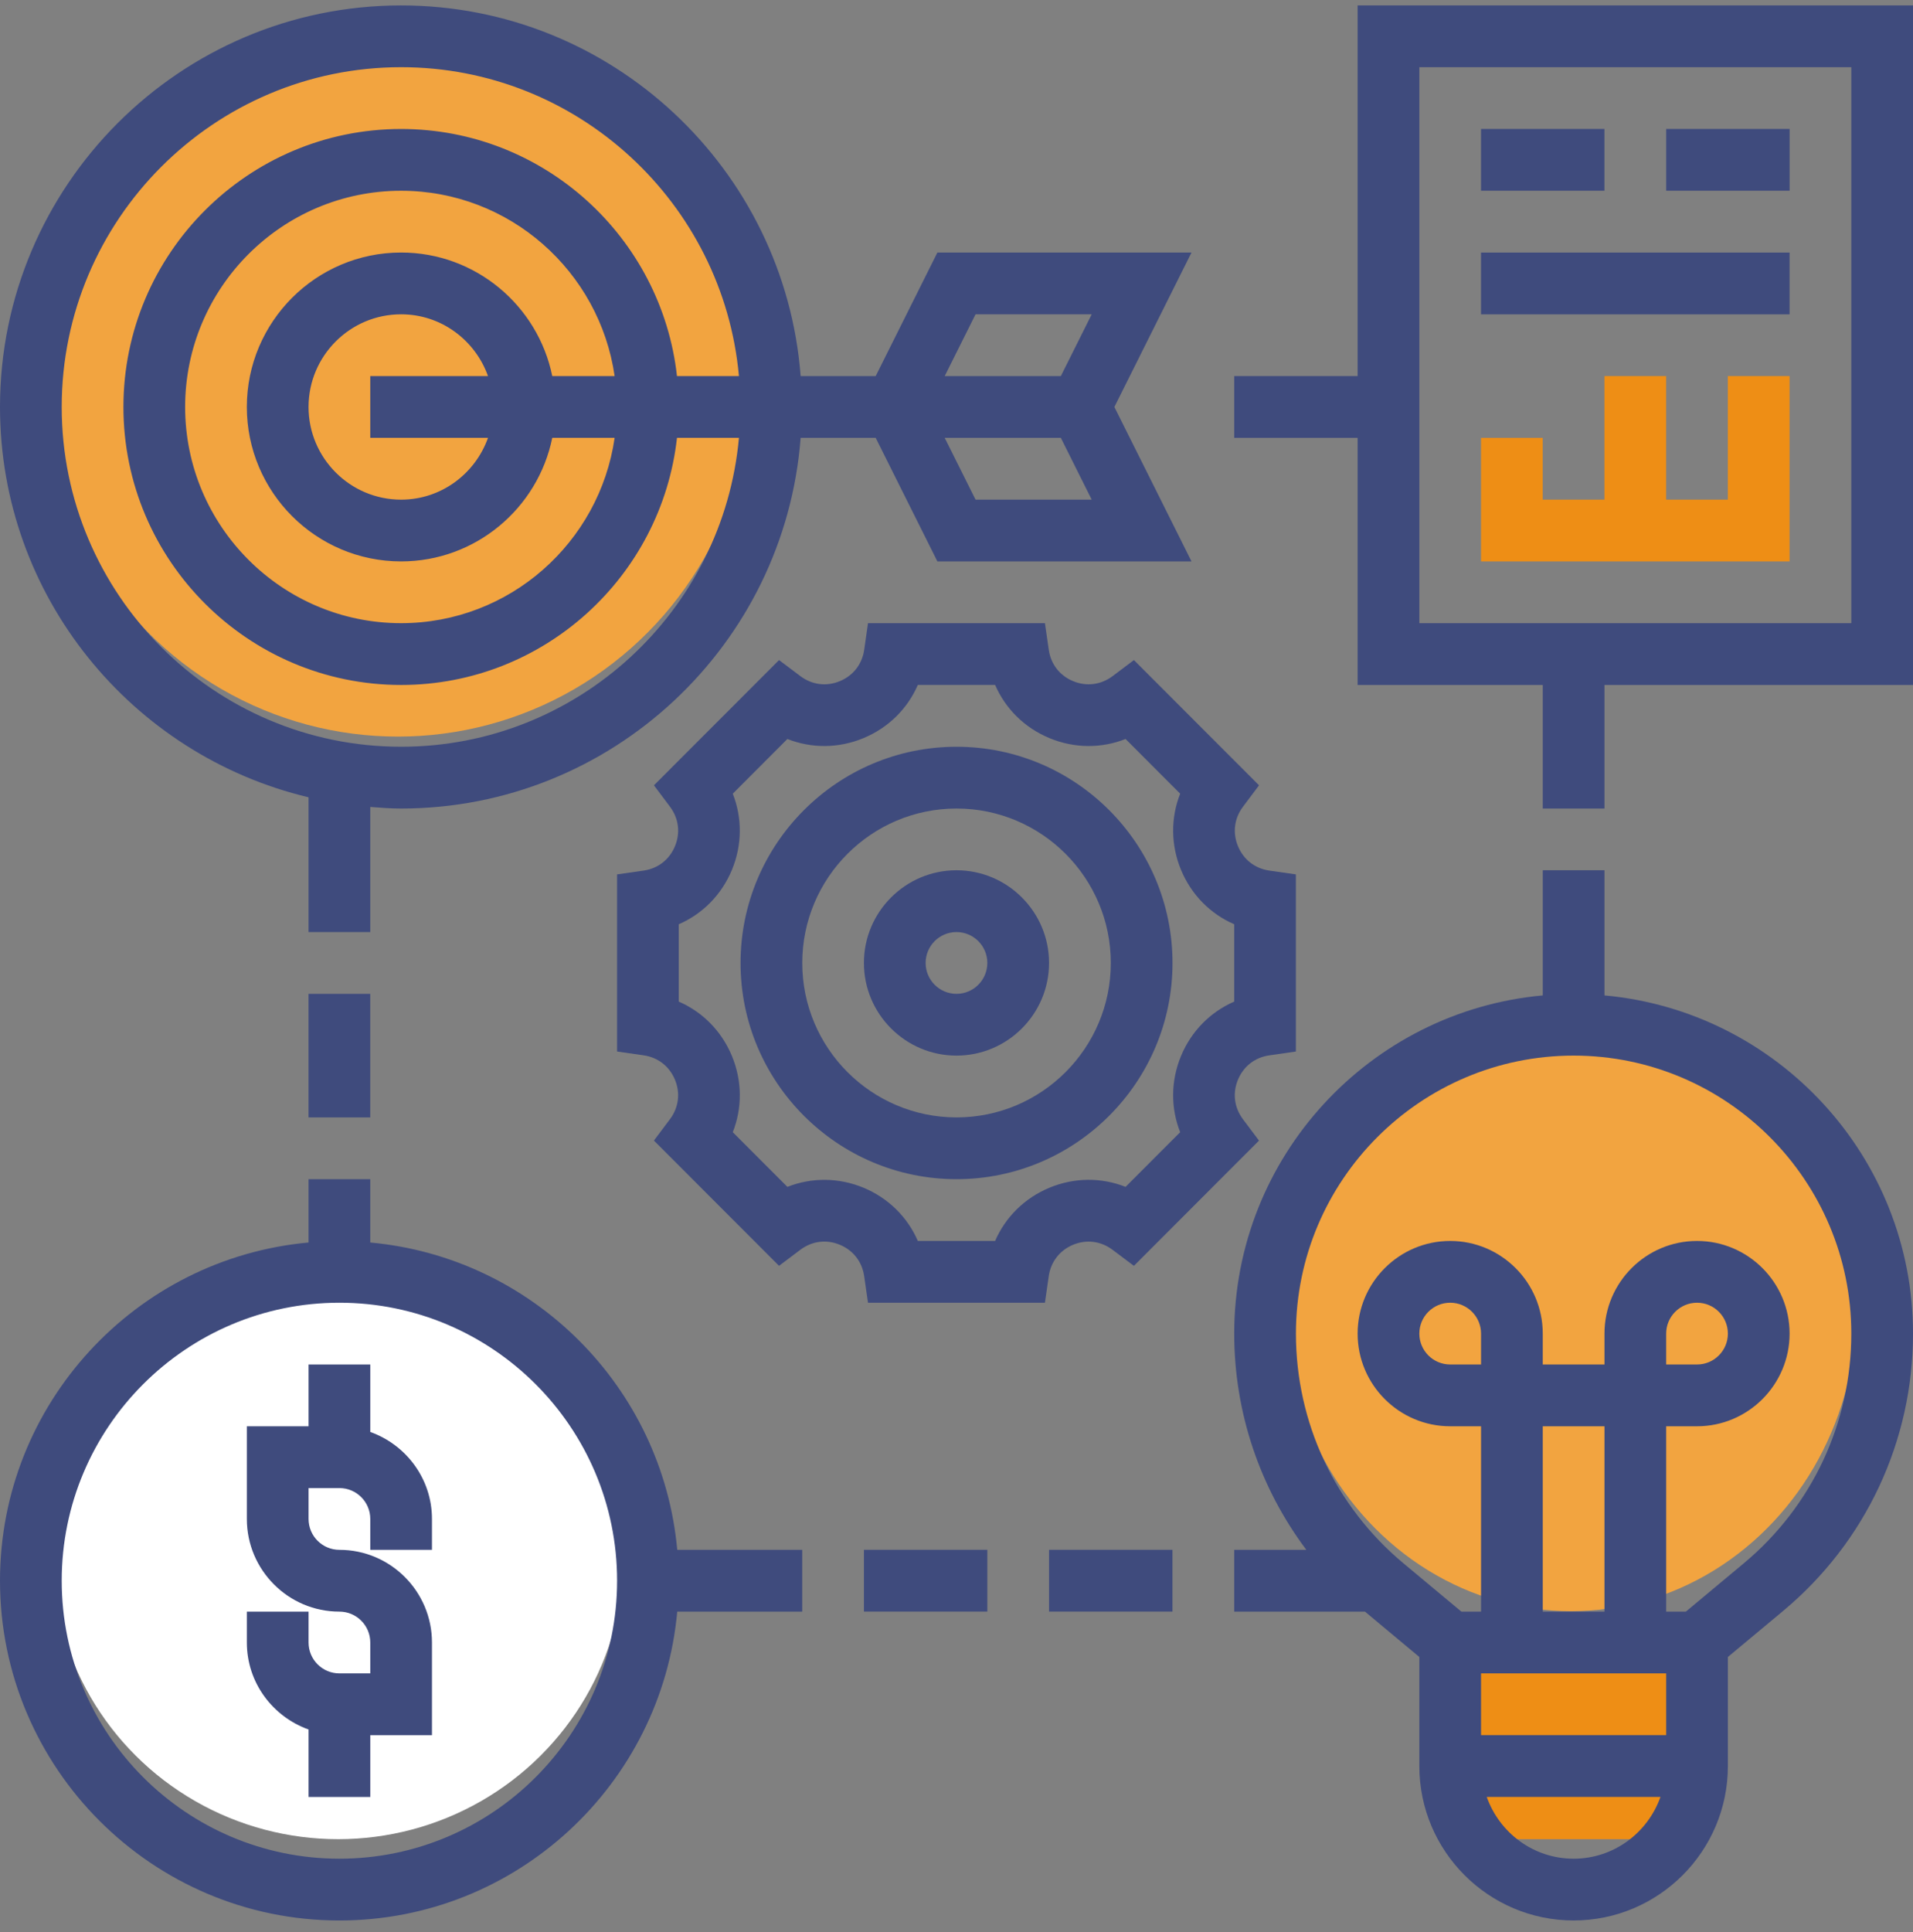 <svg width="104" height="105" viewBox="0 0 104 105" fill="none" xmlns="http://www.w3.org/2000/svg">
<rect x="0" y="0" width="104" height="105" fill="#808080" stroke="none"/>
<ellipse cx="21.633" cy="20.735" rx="19.195" ry="19.297" fill="#F2A440"/>
<path d="M16.774 43.331V50.655H20.129V43.855C20.684 43.899 21.239 43.941 21.806 43.941C33.263 43.941 42.665 35.045 43.527 23.796H47.607L50.961 30.511H64.776L60.583 22.118L64.776 13.724H50.961L47.607 20.439H43.527C42.665 9.19 33.263 0.295 21.806 0.295C9.783 0.295 0 10.085 0 22.118C0 32.415 7.173 41.048 16.774 43.331ZM53.036 27.154L51.359 23.796H57.673L59.35 27.154H53.036ZM53.036 17.082H59.35L57.673 20.439H51.359L53.036 17.082ZM21.806 3.652C31.415 3.652 39.322 11.042 40.172 20.439H36.804C35.967 12.897 29.564 7.01 21.806 7.01C13.481 7.01 6.71 13.788 6.71 22.118C6.71 30.447 13.481 37.226 21.806 37.226C29.564 37.226 35.967 31.339 36.804 23.796H40.172C39.322 33.194 31.415 40.583 21.806 40.583C11.633 40.583 3.355 32.299 3.355 22.118C3.355 11.937 11.633 3.652 21.806 3.652ZM30.024 20.439C29.244 16.613 25.856 13.724 21.806 13.724C17.182 13.724 13.419 17.49 13.419 22.118C13.419 26.746 17.182 30.511 21.806 30.511C25.856 30.511 29.244 27.622 30.024 23.796H33.414C32.595 29.482 27.709 33.868 21.806 33.868C15.333 33.868 10.065 28.598 10.065 22.118C10.065 15.638 15.333 10.367 21.806 10.367C27.709 10.367 32.595 14.753 33.414 20.439H30.024ZM26.53 23.796C25.835 25.745 23.99 27.154 21.806 27.154C19.032 27.154 16.774 24.894 16.774 22.118C16.774 19.341 19.032 17.082 21.806 17.082C23.99 17.082 25.835 18.49 26.53 20.439H20.129V23.796H26.53Z" fill="#3F4B7D"/>
<path d="M63.743 52.335C63.743 45.855 58.475 40.584 52.002 40.584C45.529 40.584 40.26 45.855 40.26 52.335C40.26 58.813 45.529 64.085 52.002 64.085C58.475 64.085 63.743 58.813 63.743 52.335ZM52.002 60.728C47.377 60.728 43.615 56.963 43.615 52.335C43.615 47.707 47.377 43.941 52.002 43.941C56.626 43.941 60.389 47.707 60.389 52.335C60.389 56.963 56.626 60.728 52.002 60.728Z" fill="#3F4B7D"/>
<path d="M51.999 47.297C49.225 47.297 46.967 49.557 46.967 52.333C46.967 55.11 49.225 57.369 51.999 57.369C54.773 57.369 57.031 55.11 57.031 52.333C57.031 49.557 54.773 47.297 51.999 47.297ZM51.999 54.012C51.073 54.012 50.322 53.258 50.322 52.333C50.322 51.408 51.073 50.655 51.999 50.655C52.925 50.655 53.676 51.408 53.676 52.333C53.676 53.258 52.925 54.012 51.999 54.012Z" fill="#3F4B7D"/>
<path d="M58.337 67.65C59.065 67.35 59.847 67.446 60.481 67.921L61.644 68.795L68.445 61.988L67.572 60.825C67.098 60.192 66.999 59.41 67.301 58.679C67.605 57.948 68.227 57.466 69.009 57.355L70.45 57.147V47.521L69.011 47.315C68.227 47.202 67.607 46.721 67.303 45.989C67.001 45.258 67.1 44.476 67.573 43.845L68.447 42.68L61.645 35.873L60.483 36.748C59.849 37.221 59.065 37.32 58.339 37.018C57.608 36.716 57.126 36.093 57.016 35.311L56.807 33.869H47.189L46.983 35.311C46.872 36.093 46.389 36.714 45.66 37.018C44.931 37.32 44.15 37.223 43.516 36.748L42.353 35.873L35.551 42.68L36.425 43.845C36.898 44.476 36.997 45.258 36.695 45.989C36.392 46.719 35.771 47.202 34.988 47.315L33.547 47.521V57.147L34.986 57.353C35.768 57.464 36.39 57.948 36.694 58.678C36.996 59.41 36.897 60.19 36.424 60.823L35.55 61.986L42.352 68.794L43.514 67.919C44.148 67.444 44.931 67.348 45.658 67.649C46.389 67.953 46.87 68.575 46.981 69.358L47.189 70.8H56.807L57.014 69.359C57.126 68.577 57.608 67.954 58.337 67.65ZM54.099 67.442H49.898C49.336 66.146 48.296 65.111 46.943 64.548C45.589 63.989 44.123 63.984 42.806 64.503L39.837 61.532C40.357 60.217 40.352 58.748 39.792 57.392C39.23 56.037 38.197 54.996 36.9 54.434V50.231C38.195 49.67 39.23 48.628 39.792 47.273C40.352 45.918 40.355 44.449 39.837 43.135L42.806 40.162C44.123 40.681 45.589 40.677 46.943 40.115C48.296 39.554 49.336 38.519 49.898 37.223H54.099C54.66 38.519 55.7 39.554 57.054 40.115C58.408 40.677 59.874 40.681 61.191 40.162L64.16 43.135C63.641 44.449 63.645 45.918 64.205 47.273C64.767 48.628 65.8 49.668 67.097 50.231V54.434C65.802 54.996 64.767 56.037 64.205 57.392C63.645 58.748 63.64 60.217 64.16 61.532L61.191 64.503C59.874 63.981 58.408 63.989 57.054 64.548C55.7 65.111 54.66 66.146 54.099 67.442Z" fill="#3F4B7D"/>
<ellipse cx="18.383" cy="84.516" rx="15.539" ry="15.438" fill="white"/>
<ellipse cx="85.412" cy="71.008" rx="15.539" ry="16.555" fill="#F2A440"/>
<rect x="80.232" y="88.985" width="11.172" height="10.969" fill="#EE8E15"/>
<path d="M20.13 77.823V74.157H16.775V77.515H13.42V82.551C13.42 85.327 15.678 87.587 18.452 87.587C19.378 87.587 20.13 88.339 20.13 89.265V90.944H18.452C17.526 90.944 16.775 90.192 16.775 89.265V87.587H13.42V89.265C13.42 91.451 14.827 93.297 16.775 93.993V97.659H20.13V94.301H23.484V89.265C23.484 86.489 21.227 84.229 18.452 84.229C17.526 84.229 16.775 83.477 16.775 82.551V80.872H18.452C19.378 80.872 20.13 81.624 20.13 82.551V84.229H23.484V82.551C23.484 80.365 22.077 78.518 20.13 77.823Z" fill="#3F4B7D"/>
<path d="M20.129 67.527V64.085H16.774V67.527C7.384 68.379 0 76.292 0 85.907C0 96.088 8.278 104.373 18.451 104.373C28.06 104.373 35.967 96.983 36.818 87.586H43.613V84.229H36.818C36.017 75.385 28.965 68.328 20.129 67.527ZM18.451 101.015C10.127 101.015 3.355 94.239 3.355 85.907C3.355 77.576 10.127 70.799 18.451 70.799C26.776 70.799 33.548 77.576 33.548 85.907C33.548 94.239 26.776 101.015 18.451 101.015Z" fill="#3F4B7D"/>
<path d="M16.773 54.013H20.128V60.728H16.773V54.013Z" fill="#3F4B7D"/>
<path d="M46.967 84.228H53.676V87.585H46.967V84.228Z" fill="#3F4B7D"/>
<path d="M57.031 84.228H63.741V87.585H57.031V84.228Z" fill="#3F4B7D"/>
<path d="M87.227 54.098V47.297H83.872V54.098C74.482 54.949 67.098 62.862 67.098 72.478C67.098 76.772 68.498 80.871 71.018 84.228H67.098V87.586H74.205L77.162 90.052V95.979C77.162 100.607 80.924 104.372 85.549 104.372C90.174 104.372 93.936 100.607 93.936 95.979V90.052L96.956 87.535C101.433 83.799 104.001 78.313 104.001 72.478C104.001 62.862 96.617 54.949 87.227 54.098ZM80.517 90.943H90.581V94.3H80.517V90.943ZM80.517 74.156H78.84C77.914 74.156 77.162 73.404 77.162 72.478C77.162 71.551 77.914 70.799 78.84 70.799C79.766 70.799 80.517 71.551 80.517 72.478V74.156ZM87.227 87.586H83.872V77.514H87.227V87.586ZM85.549 101.015C83.365 101.015 81.52 99.607 80.826 97.658H90.271C89.578 99.607 87.733 101.015 85.549 101.015ZM94.808 84.955L91.652 87.586H90.581V77.514H92.259C95.033 77.514 97.291 75.254 97.291 72.478C97.291 69.701 95.033 67.442 92.259 67.442C89.484 67.442 87.227 69.701 87.227 72.478V74.156H83.872V72.478C83.872 69.701 81.614 67.442 78.84 67.442C76.065 67.442 73.807 69.701 73.807 72.478C73.807 75.254 76.065 77.514 78.84 77.514H80.517V87.586H79.447L76.291 84.955C72.581 81.86 70.453 77.312 70.453 72.478C70.453 64.146 77.224 57.369 85.549 57.369C93.874 57.369 100.646 64.146 100.646 72.478C100.646 77.312 98.517 81.86 94.808 84.955ZM90.581 74.156V72.478C90.581 71.551 91.333 70.799 92.259 70.799C93.185 70.799 93.936 71.551 93.936 72.478C93.936 73.404 93.185 74.156 92.259 74.156H90.581Z" fill="#3F4B7D"/>
<path d="M73.807 0.295V20.439H67.098V23.796H73.807V37.226H83.872V43.941H87.227V37.226H104.001V0.295H73.807ZM100.646 33.868H77.162V3.652H100.646V33.868Z" fill="#3F4B7D"/>
<path d="M97.29 20.439H93.935V27.154H90.58V20.439H87.225V27.154H83.87V23.797H80.516V30.512H97.29V20.439Z" fill="#EE8E15"/>
<path d="M80.516 7.008H87.225V10.365H80.516V7.008Z" fill="#3F4B7D"/>
<path d="M90.582 7.008H97.292V10.365H90.582V7.008Z" fill="#3F4B7D"/>
<path d="M80.516 13.726H97.29V17.083H80.516V13.726Z" fill="#3F4B7D"/>
</svg>
